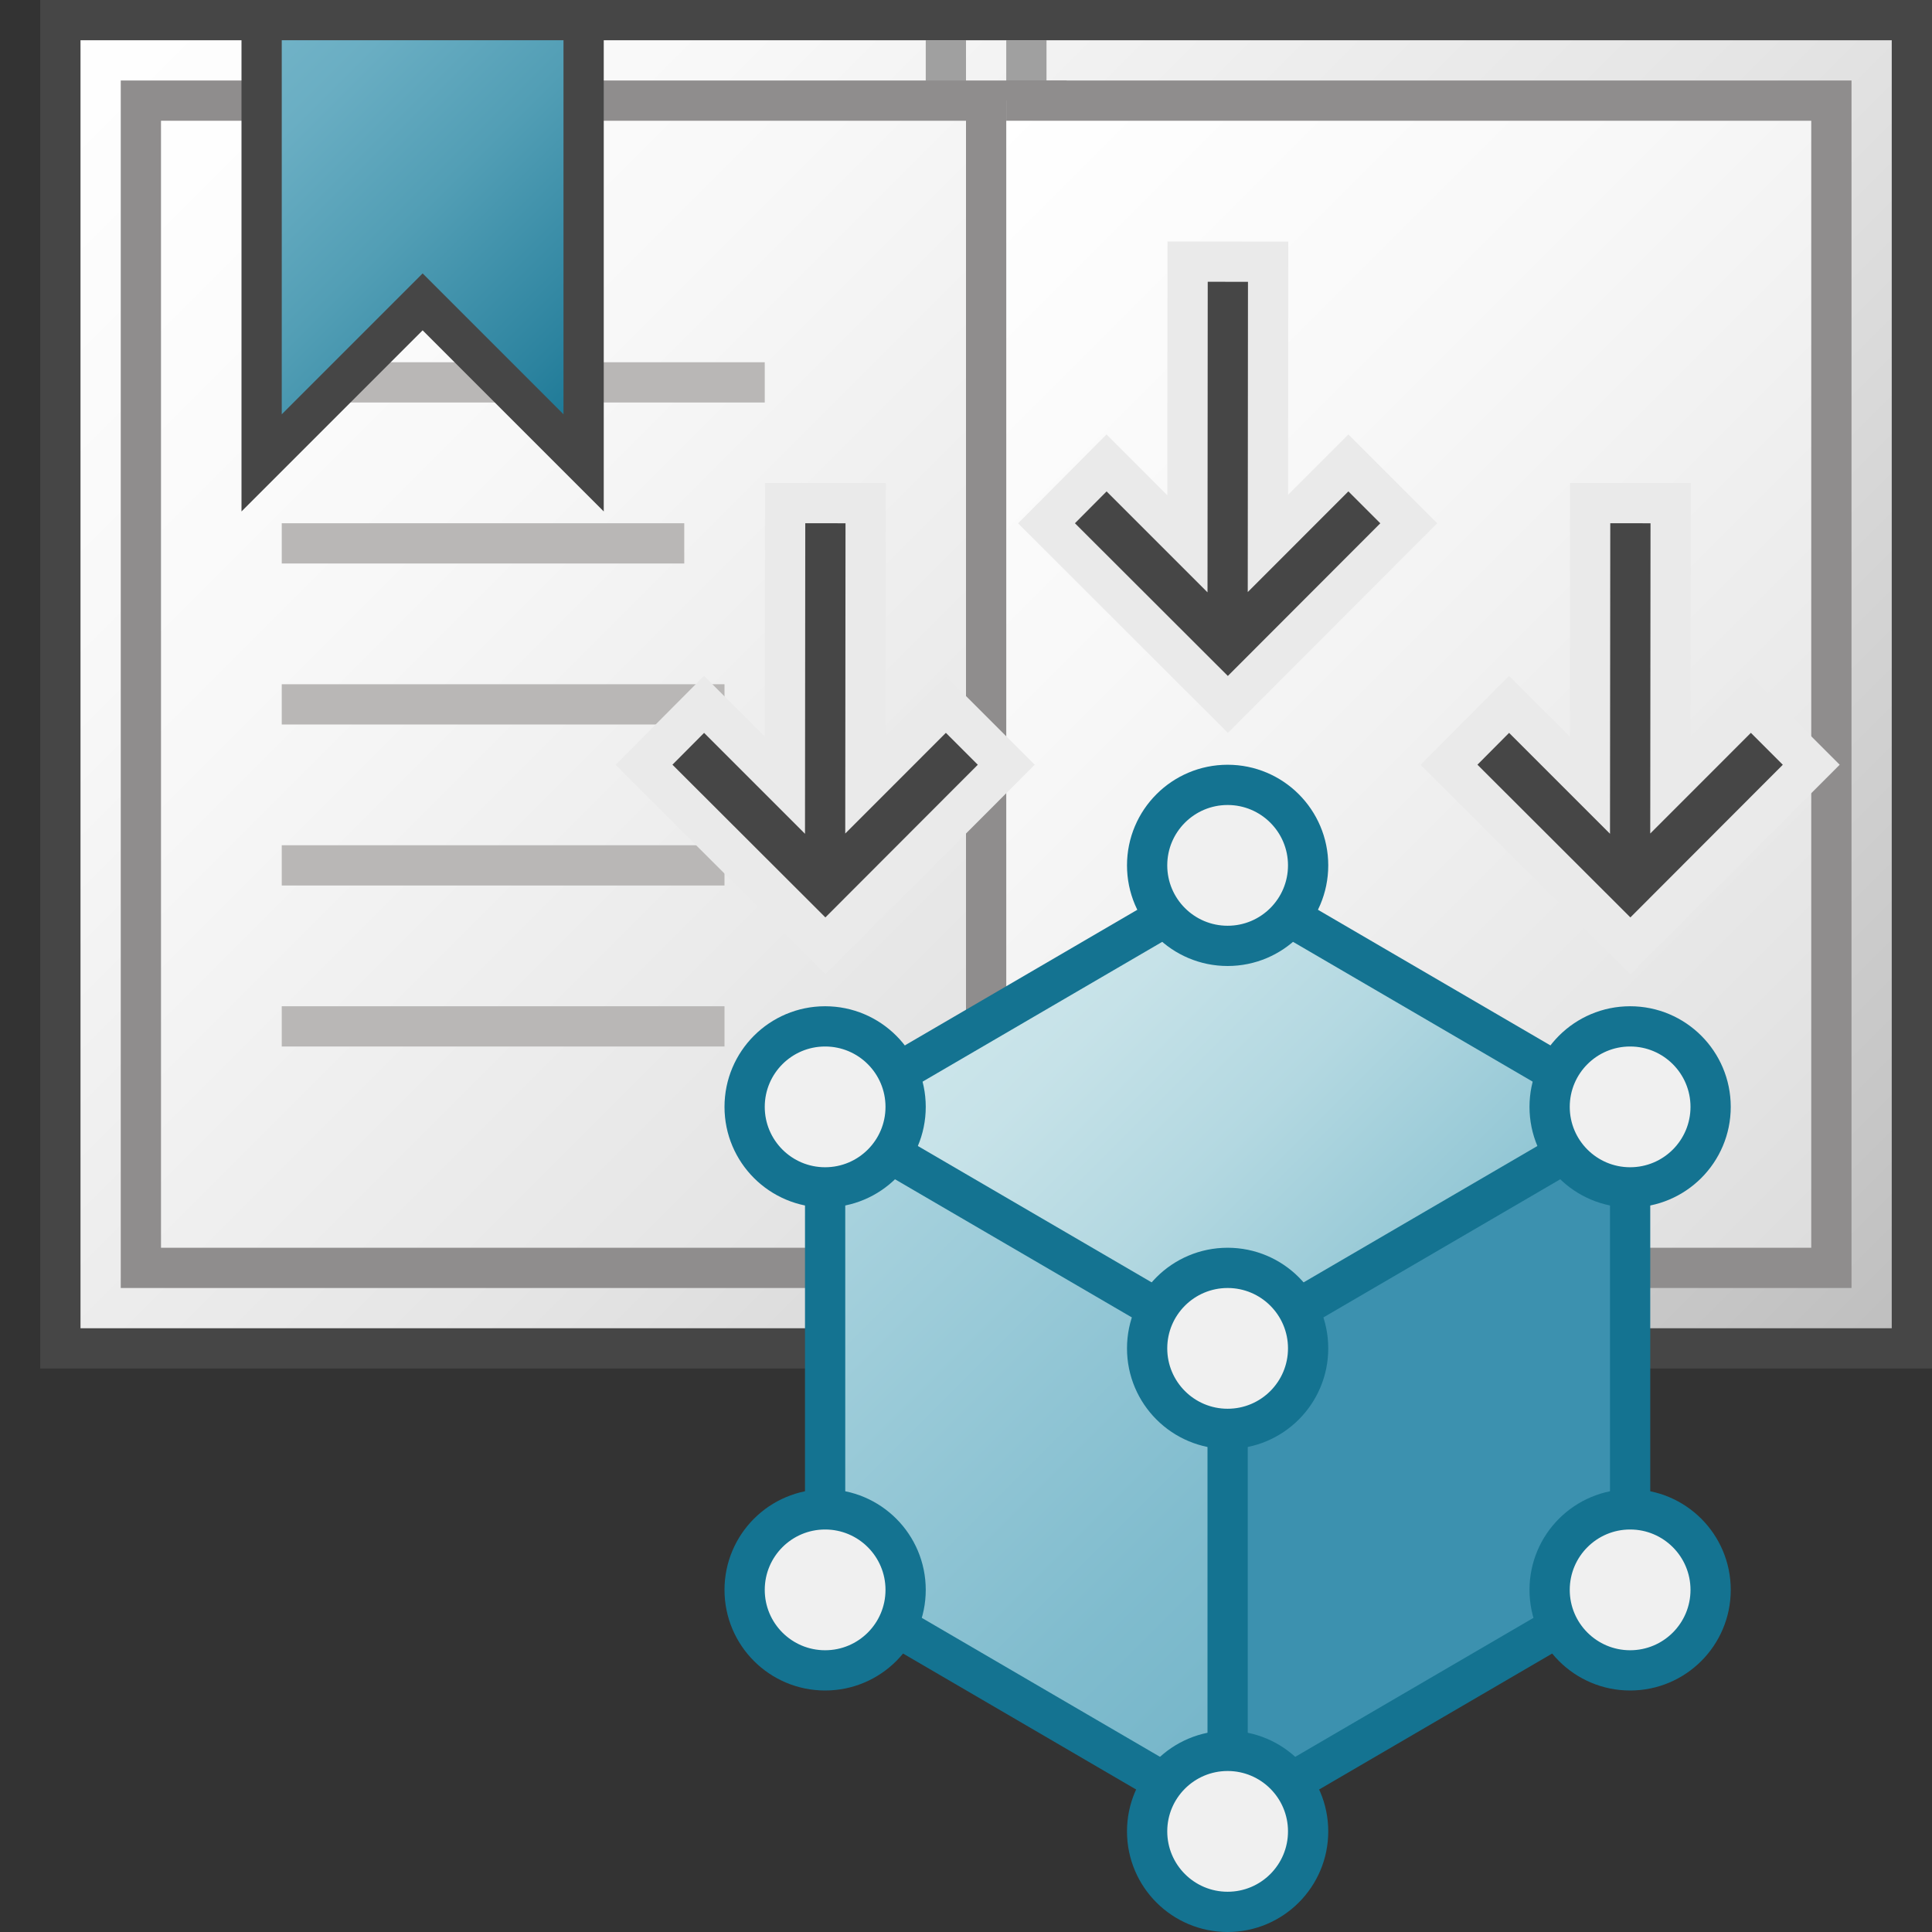 <svg id="Layer_1" data-name="Layer 1" xmlns="http://www.w3.org/2000/svg" xmlns:xlink="http://www.w3.org/1999/xlink" viewBox="0 0 48 48">
    <rect x="0" y="0" width="48" height="48" fill="#333333" stroke="none"/>
    <linearGradient id="paper_gradient" data-name="paper gradient" x1="4.75" y1="-2.75" x2="44.25" y2="36.75" gradientUnits="userSpaceOnUse">
      <stop offset="0" stop-color="#fff"/>
      <stop offset="0.221" stop-color="#f8f8f8"/>
      <stop offset="0.541" stop-color="#e5e5e5"/>
      <stop offset="0.92" stop-color="#c6c6c6"/>
      <stop offset="1" stop-color="#bebebe"/>
    </linearGradient>
    <linearGradient id="linear-gradient" x1="2" y1="4" x2="28" y2="30" gradientUnits="userSpaceOnUse">
      <stop offset="0" stop-color="#fff"/>
      <stop offset="0.335" stop-color="#f8f8f8"/>
      <stop offset="0.82" stop-color="#e5e5e5"/>
      <stop offset="1" stop-color="#dcdcdc"/>
    </linearGradient>
    <linearGradient id="linear-gradient-2" x1="22.875" y1="4.625" x2="47.625" y2="29.375" xlink:href="#linear-gradient"/>
    <linearGradient id="Dark_Blue_Grad" data-name="Dark Blue Grad" x1="5.75" y1="1.25" x2="15.25" y2="10.75" gradientUnits="userSpaceOnUse">
      <stop offset="0" stop-color="#73b4c8"/>
      <stop offset="0.175" stop-color="#6aaec3"/>
      <stop offset="0.457" stop-color="#529eb5"/>
      <stop offset="0.809" stop-color="#2c839f"/>
      <stop offset="1" stop-color="#147391"/>
    </linearGradient>
    <linearGradient id="linear-gradient-3" x1="25.5" y1="22.707" x2="35.5" y2="32.707" gradientUnits="userSpaceOnUse">
      <stop offset="0" stop-color="#cde6eb"/>
      <stop offset="0.221" stop-color="#c6e2e8"/>
      <stop offset="0.542" stop-color="#b3d8e1"/>
      <stop offset="0.921" stop-color="#93c7d5"/>
      <stop offset="1" stop-color="#8cc3d2"/>
    </linearGradient>
    <linearGradient id="linear-gradient-4" x1="18.625" y1="29.582" x2="32.375" y2="43.332" gradientUnits="userSpaceOnUse">
      <stop offset="0" stop-color="#afd7e1"/>
      <stop offset="0.159" stop-color="#a4d0dc"/>
      <stop offset="0.706" stop-color="#80bcce"/>
      <stop offset="1" stop-color="#73b4c8"/>
    </linearGradient>
  <rect x="1.5" y="0.5" width="46" height="33" stroke="#464646" stroke-miterlimit="10" fill="url(#paper_gradient)"/>
  <line x1="23.5" y1="1" x2="23.5" y2="2.5" fill="none" stroke="#a0a0a0" stroke-miterlimit="10"/>
  <line x1="25.5" y1="1" x2="25.5" y2="2.5" fill="none" stroke="#a0a0a0" stroke-miterlimit="10"/>
  <line x1="25.5" y1="29.5" x2="25.5" y2="31" fill="none" stroke="#a0a0a0" stroke-miterlimit="10"/>
  <line x1="27.5" y1="29.5" x2="27.5" y2="31" fill="none" stroke="#a0a0a0" stroke-miterlimit="10"/>
  <polyline points="26.5 31.5 3.5 31.5 3.5 2.5 26.5 2.5" stroke="#8f8d8d" stroke-miterlimit="10" fill="url(#linear-gradient)"/>
  <polyline points="25 2.5 45.5 2.5 45.5 31.5 25 31.5" stroke="#8f8d8d" stroke-miterlimit="10" fill="url(#linear-gradient-2)"/>
  <line x1="7" y1="9.5" x2="19" y2="9.5" fill="none" stroke="#b9b7b6"/>
  <line x1="7" y1="13.5" x2="17" y2="13.5" fill="none" stroke="#b9b7b6"/>
  <line x1="7" y1="17.5" x2="18" y2="17.5" fill="none" stroke="#b9b7b6"/>
  <line x1="7" y1="21.5" x2="18" y2="21.5" fill="none" stroke="#b9b7b6"/>
  <polygon points="14.5 11.5 10.5 7.5 6.5 11.5 6.5 0.5 14.5 0.5 14.5 11.5" stroke="#464646" stroke-miterlimit="10" fill="url(#Dark_Blue_Grad)"/>
  <line x1="24.5" y1="2.5" x2="24.5" y2="29.5" fill="none" stroke="#8f8d8d" stroke-miterlimit="10"/>
  <line x1="7" y1="25.5" x2="18" y2="25.5" fill="none" stroke="#b9b7b6"/>
    <polygon points="40.5 27.707 30.5 21.873 20.5 27.707 30.5 33.54 40.5 27.707" fill="url(#linear-gradient-3)"/>
    <polygon points="20.5 27.707 20.5 39.373 30.5 45.207 30.5 33.54 20.5 27.707" fill="url(#linear-gradient-4)"/>
    <polygon points="30.5 33.54 30.5 45.207 40.5 39.373 40.5 27.707 30.5 33.54" fill="#3c91af"/>
    <polyline points="20.5 27.707 30.5 33.54 40.5 27.707" fill="none" stroke="#147391"/>
    <line x1="30.5" y1="33.54" x2="30.5" y2="45.207" fill="#3c91af" stroke="#147391" stroke-linejoin="round"/>
    <path d="M30.5,21.873l-10,5.834V39.373l10,5.834,10-5.834V27.707Z" fill="none" stroke="#147391" stroke-miterlimit="10"/>
    <circle cx="40.5" cy="39.5" r="2" fill="#f0f0f0" stroke="#147391"/>
    <circle cx="40.5" cy="27.5" r="2" fill="#f0f0f0" stroke="#147391"/>
    <circle cx="20.5" cy="39.5" r="2" fill="#f0f0f0" stroke="#147391"/>
    <circle cx="20.5" cy="27.5" r="2" fill="#f0f0f0" stroke="#147391"/>
    <circle cx="30.5" cy="45.5" r="2" fill="#f0f0f0" stroke="#147391"/>
    <circle cx="30.5" cy="33.5" r="2" fill="#f0f0f0" stroke="#147391"/>
    <circle cx="30.5" cy="21.5" r="2" fill="#f0f0f0" stroke="#147391"/>
  <polygon points="43.5 17.5 41.501 19.5 41.507 12.501 39.507 12.499 39.501 19.509 37.492 17.5 36 19 40.507 23.5 45 19 43.5 17.5" fill="#464646" stroke="#eaeaea" stroke-miterlimit="10"/>
  <polygon points="23.5 17.5 21.501 19.5 21.507 12.501 19.507 12.499 19.501 19.509 17.492 17.5 16 19 20.507 23.5 25 19 23.5 17.5" fill="#464646" stroke="#eaeaea" stroke-miterlimit="10"/>
  <polygon points="33.5 11.501 31.501 13.501 31.506 6.502 29.506 6.5 29.501 13.51 27.492 11.501 26 13.001 30.506 17.501 35 13.001 33.5 11.501" fill="#464646" stroke="#eaeaea" stroke-miterlimit="10"/>
</svg>
